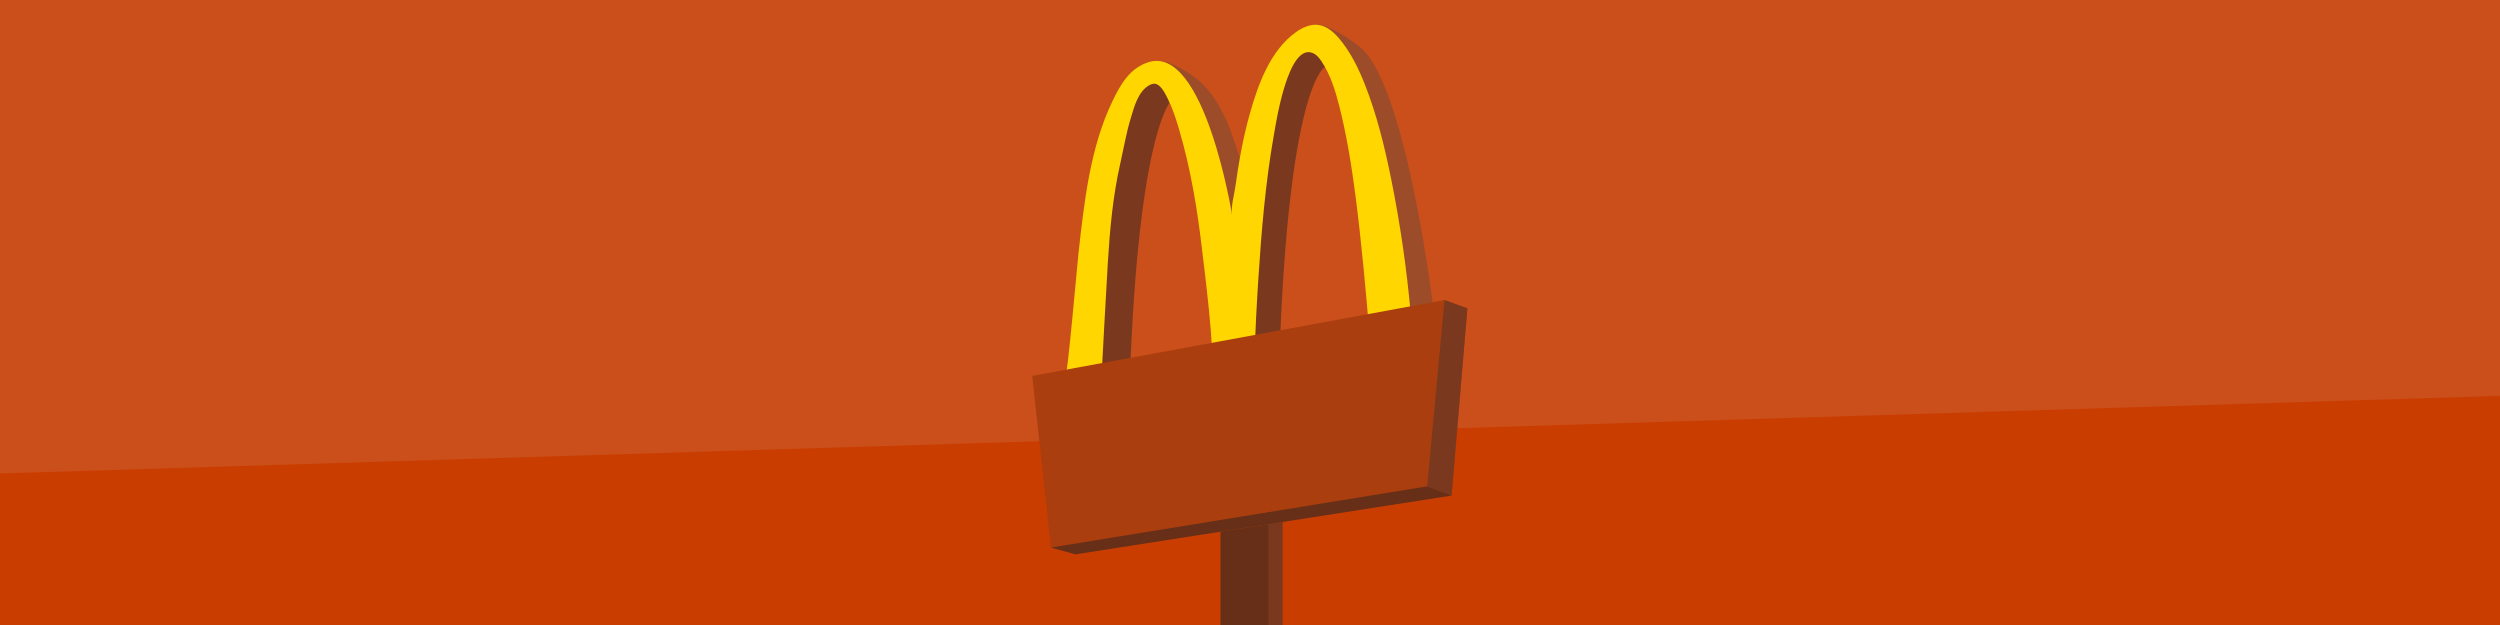 <svg width="1440" height="360" viewBox="0 0 1440 360" fill="none" xmlns="http://www.w3.org/2000/svg">
<g clip-path="url(#clip0)">
<rect width="1440" height="360" fill="#CB4F1B"/>
<path d="M0 272.713L1440 228V360H0V272.713Z" fill="#CA3D00"/>
<rect width="27.639" height="81.894" transform="matrix(-1 0 0 1 738.834 278.106)" fill="#7A391E"/>
<rect x="703.006" y="278.106" width="27.639" height="81.894" fill="#672F17"/>
<path d="M763.218 38.535C763.218 38.535 743.691 47.156 737.517 190.972L723.056 195.932L713.231 183.727L714.941 146.022L725.675 84.527L738.97 34.377L757.407 23.893L765.34 38.287L763.218 38.535Z" fill="#7A391E"/>
<path d="M676.873 55.375C676.873 55.375 657.347 63.996 651.172 207.812L636.712 212.773L626.886 200.567L628.597 162.862L639.34 101.367L652.635 51.218L671.062 40.723L678.995 55.117L676.873 55.375Z" fill="#7A391E"/>
<path d="M825.937 179.741C825.937 179.741 809.507 41.947 781.197 25.594C781.197 25.594 769.603 16.122 759.357 14L783.395 76.116L786.32 134.925L799.5 181.538L825.937 179.741Z" fill="#9D4C29"/>
<path d="M718.747 142.466C717.533 136.941 719.827 112.149 718.431 106.662C717.083 101.348 715.64 96.053 714.054 90.796C712.582 85.903 710.995 81.047 709.217 76.269C704.372 63.203 697.251 50.061 685.084 42.367C680.888 39.71 676.339 37.177 671.588 35.686C671.264 35.581 668.998 35.199 668.912 34.989L692.95 97.095L718.747 142.466Z" fill="#9D4C29"/>
<path d="M812.66 181.691C810.338 155.168 806.514 128.779 801.229 102.687C797.549 84.527 793.134 66.443 786.376 49.192C782.649 39.672 778.137 30.325 771.59 22.478C768.398 18.655 764.393 15.032 759.462 14.354C754.807 13.713 750.181 15.825 746.367 18.578C731.543 29.245 724.595 48.79 719.835 65.717C717.474 74.109 715.63 82.644 714.11 91.227C713.202 96.34 712.409 101.482 711.711 106.634C711.023 111.747 708.882 118.877 709.704 123.953C709.704 123.953 693.838 25.364 661.389 35.859C650.723 39.309 645.428 48.609 640.85 58.109C627.87 85.005 624.506 116.469 621.218 145.802C620.491 152.301 614.862 216.892 613.667 216.902C620.644 216.835 627.612 216.759 634.589 216.692C634.369 216.682 637.801 156.411 638.116 151.221C639.263 132.325 641.012 113.133 645.17 94.677C647.167 85.808 648.677 76.756 651.315 68.078C653.236 61.731 655.54 52.527 662.106 49.02C662.651 48.733 663.224 48.504 663.817 48.341C668.137 47.204 671.262 54.095 672.696 56.991C675.353 62.353 677.236 68.116 678.947 73.841C685.886 97.143 689.795 121.219 692.567 145.333C693.197 150.8 700.557 208.166 697.193 208.72L722.655 205.471C723.037 190.57 723.84 175.67 724.795 160.807C726.592 132.86 728.944 104.78 733.847 77.186C735.08 70.219 742.057 24.533 756.221 30.573C758.401 31.5 759.959 33.469 761.268 35.448C766.391 43.18 769.172 52.212 771.447 61.215C775.758 78.219 778.52 95.585 780.785 112.98C784.254 139.627 786.586 166.399 788.909 193.17C796.813 189.328 804.737 185.514 812.66 181.691Z" fill="#FFD600"/>
<path d="M832.033 172.831L845.214 177.629L836.143 285.412L619.469 319.285L605.314 315.385L594.552 216.51L832.033 172.831Z" fill="#AA3E0F"/>
<path d="M832.033 172.831L822.074 280.127L836.143 285.412L845.214 177.629L832.033 172.831Z" fill="#7A391E"/>
<path d="M836.145 285.412L822.076 280.126L605.316 315.385L619.471 319.285L836.145 285.412Z" fill="#672F17"/>
</g>
<defs>
<clipPath id="clip0">
<rect width="1440" height="360" fill="white"/>
</clipPath>
</defs>
</svg>
